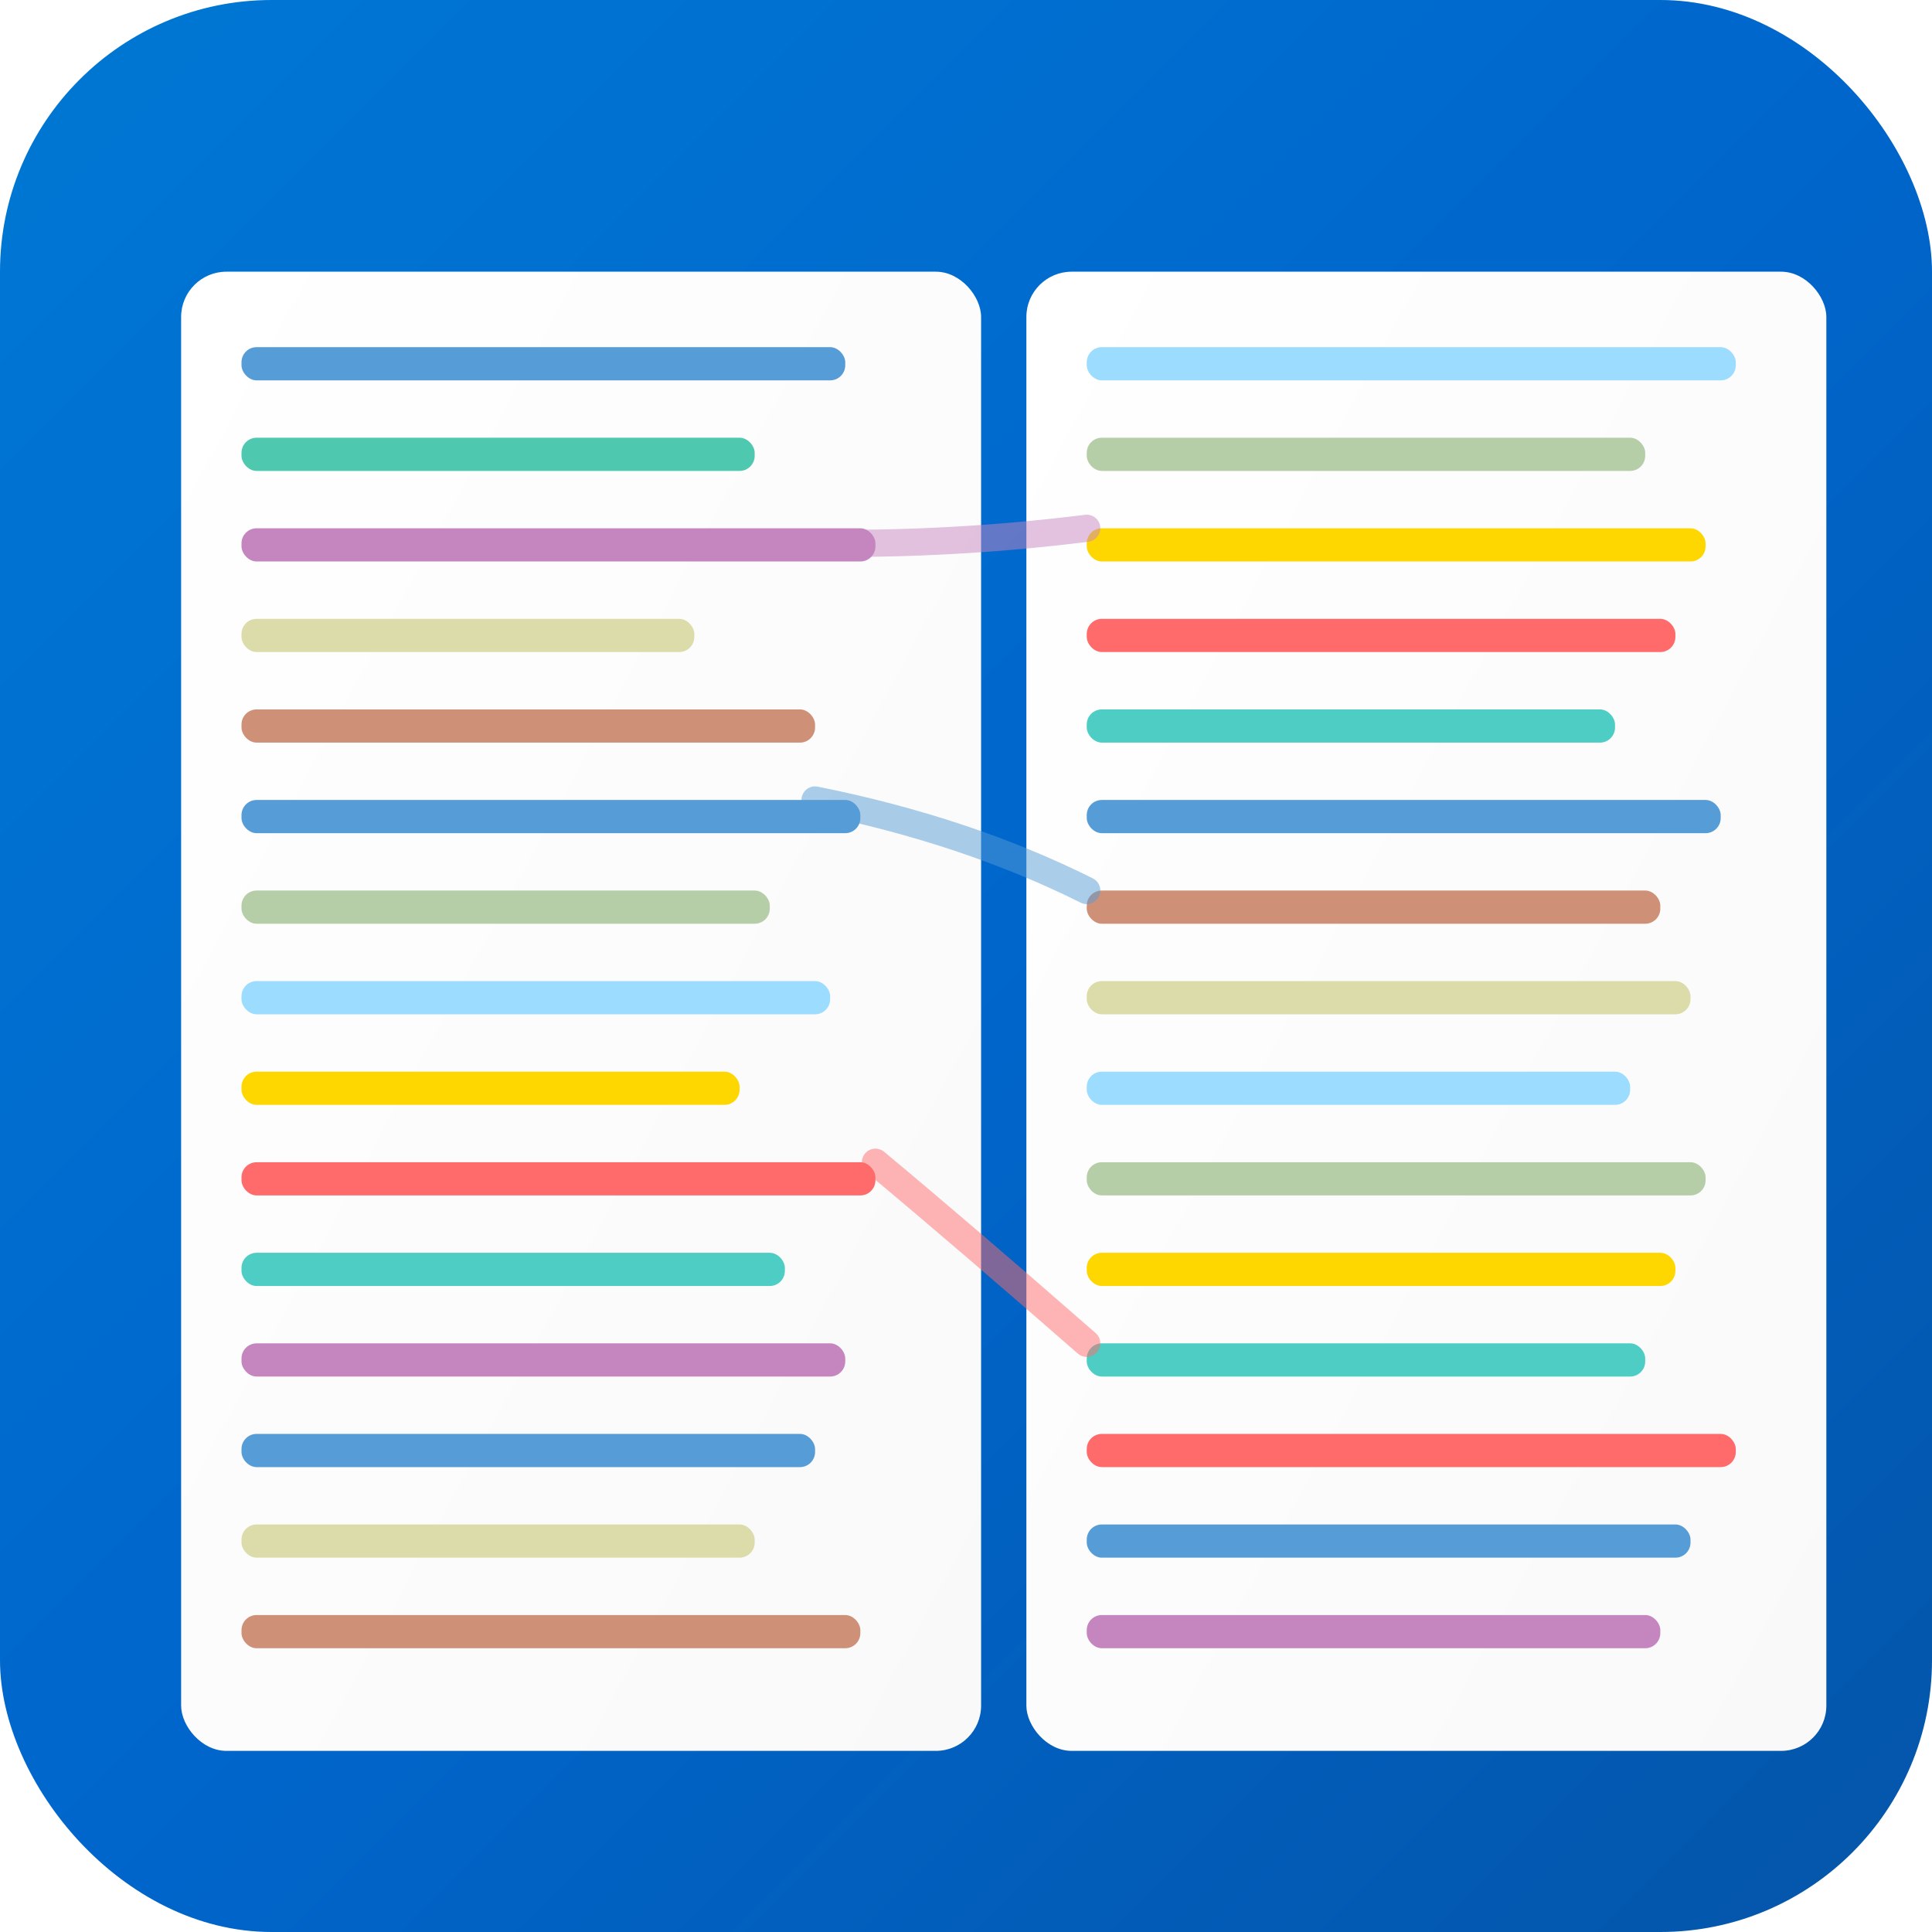 <?xml version="1.0" encoding="UTF-8"?>
<svg width="128" height="128" viewBox="0 0 128 128" xmlns="http://www.w3.org/2000/svg">
  <defs>
    <!-- Diagonal gradient background -->
    <linearGradient id="bgDiagonal" x1="0%" y1="0%" x2="100%" y2="100%">
      <stop offset="0%" style="stop-color:#0078D4;stop-opacity:1" />
      <stop offset="50%" style="stop-color:#0066CC;stop-opacity:1" />
      <stop offset="100%" style="stop-color:#0455A8;stop-opacity:1" />
    </linearGradient>
    
    <!-- Paper texture gradient -->
    <linearGradient id="paperTexture" x1="0%" y1="0%" x2="100%" y2="100%">
      <stop offset="0%" style="stop-color:#ffffff;stop-opacity:1" />
      <stop offset="100%" style="stop-color:#f9f9f9;stop-opacity:1" />
    </linearGradient>
    
    <!-- Enhanced shadow -->
    <filter id="shadow3D">
      <feGaussianBlur in="SourceAlpha" stdDeviation="2"/>
      <feOffset dx="1" dy="3" result="offsetblur"/>
      <feFlood flood-color="#000000" flood-opacity="0.2"/>
      <feComposite in2="offsetblur" operator="in"/>
      <feMerge>
        <feMergeNode/>
        <feMergeNode in="SourceGraphic"/>
      </feMerge>
    </filter>
  </defs>
  
  <!-- Background -->
  <rect width="128" height="128" fill="url(#bgDiagonal)" rx="18" ry="18"/>
  
  <!-- Source document (left) -->
  <rect x="11" y="15" width="53" height="98" rx="3" ry="3" 
        fill="url(#paperTexture)" filter="url(#shadow3D)"/>
  
  <!-- Code lines on source with varying lengths -->
  <rect x="16" y="23" width="40" height="2.2" rx="1" fill="#569CD6"/>
  <rect x="16" y="29" width="34" height="2.2" rx="1" fill="#4EC9B0"/>
  <rect x="16" y="35" width="42" height="2.2" rx="1" fill="#C586C0"/>
  <rect x="16" y="41" width="30" height="2.2" rx="1" fill="#DCDCAA"/>
  <rect x="16" y="47" width="38" height="2.2" rx="1" fill="#CE9178"/>
  <rect x="16" y="53" width="41" height="2.2" rx="1" fill="#569CD6"/>
  <rect x="16" y="59" width="35" height="2.2" rx="1" fill="#B5CEA8"/>
  <rect x="16" y="65" width="39" height="2.2" rx="1" fill="#9CDCFE"/>
  <rect x="16" y="71" width="33" height="2.2" rx="1" fill="#FFD700"/>
  <rect x="16" y="77" width="42" height="2.2" rx="1" fill="#FF6B6B"/>
  <rect x="16" y="83" width="36" height="2.2" rx="1" fill="#4ECDC4"/>
  <rect x="16" y="89" width="40" height="2.2" rx="1" fill="#C586C0"/>
  <rect x="16" y="95" width="38" height="2.2" rx="1" fill="#569CD6"/>
  <rect x="16" y="101" width="34" height="2.2" rx="1" fill="#DCDCAA"/>
  <rect x="16" y="107" width="41" height="2.2" rx="1" fill="#CE9178"/>
  
  <!-- Generated document (right) -->
  <rect x="67" y="15" width="53" height="98" rx="3" ry="3" 
        fill="url(#paperTexture)" filter="url(#shadow3D)"/>
  
  <!-- Code lines on generated -->
  <rect x="72" y="23" width="43" height="2.2" rx="1" fill="#9CDCFE"/>
  <rect x="72" y="29" width="37" height="2.2" rx="1" fill="#B5CEA8"/>
  <rect x="72" y="35" width="41" height="2.2" rx="1" fill="#FFD700"/>
  <rect x="72" y="41" width="39" height="2.2" rx="1" fill="#FF6B6B"/>
  <rect x="72" y="47" width="35" height="2.2" rx="1" fill="#4ECDC4"/>
  <rect x="72" y="53" width="42" height="2.2" rx="1" fill="#569CD6"/>
  <rect x="72" y="59" width="38" height="2.2" rx="1" fill="#CE9178"/>
  <rect x="72" y="65" width="40" height="2.2" rx="1" fill="#DCDCAA"/>
  <rect x="72" y="71" width="36" height="2.2" rx="1" fill="#9CDCFE"/>
  <rect x="72" y="77" width="41" height="2.2" rx="1" fill="#B5CEA8"/>
  <rect x="72" y="83" width="39" height="2.2" rx="1" fill="#FFD700"/>
  <rect x="72" y="89" width="37" height="2.2" rx="1" fill="#4ECDC4"/>
  <rect x="72" y="95" width="43" height="2.2" rx="1" fill="#FF6B6B"/>
  <rect x="72" y="101" width="40" height="2.2" rx="1" fill="#569CD6"/>
  <rect x="72" y="107" width="38" height="2.2" rx="1" fill="#C586C0"/>
  
  <!-- Elegant bezier curves -->
  <g stroke-width="1.8" fill="none" opacity="0.5" stroke-linecap="round">
    <path d="M 56 36 Q 64 36 72 35" stroke="#C586C0"/>
    <path d="M 54 53 Q 64 55 72 59" stroke="#569CD6"/>
    <path d="M 58 77 Q 64 82 72 89" stroke="#FF6B6B"/>
  </g>
</svg>
